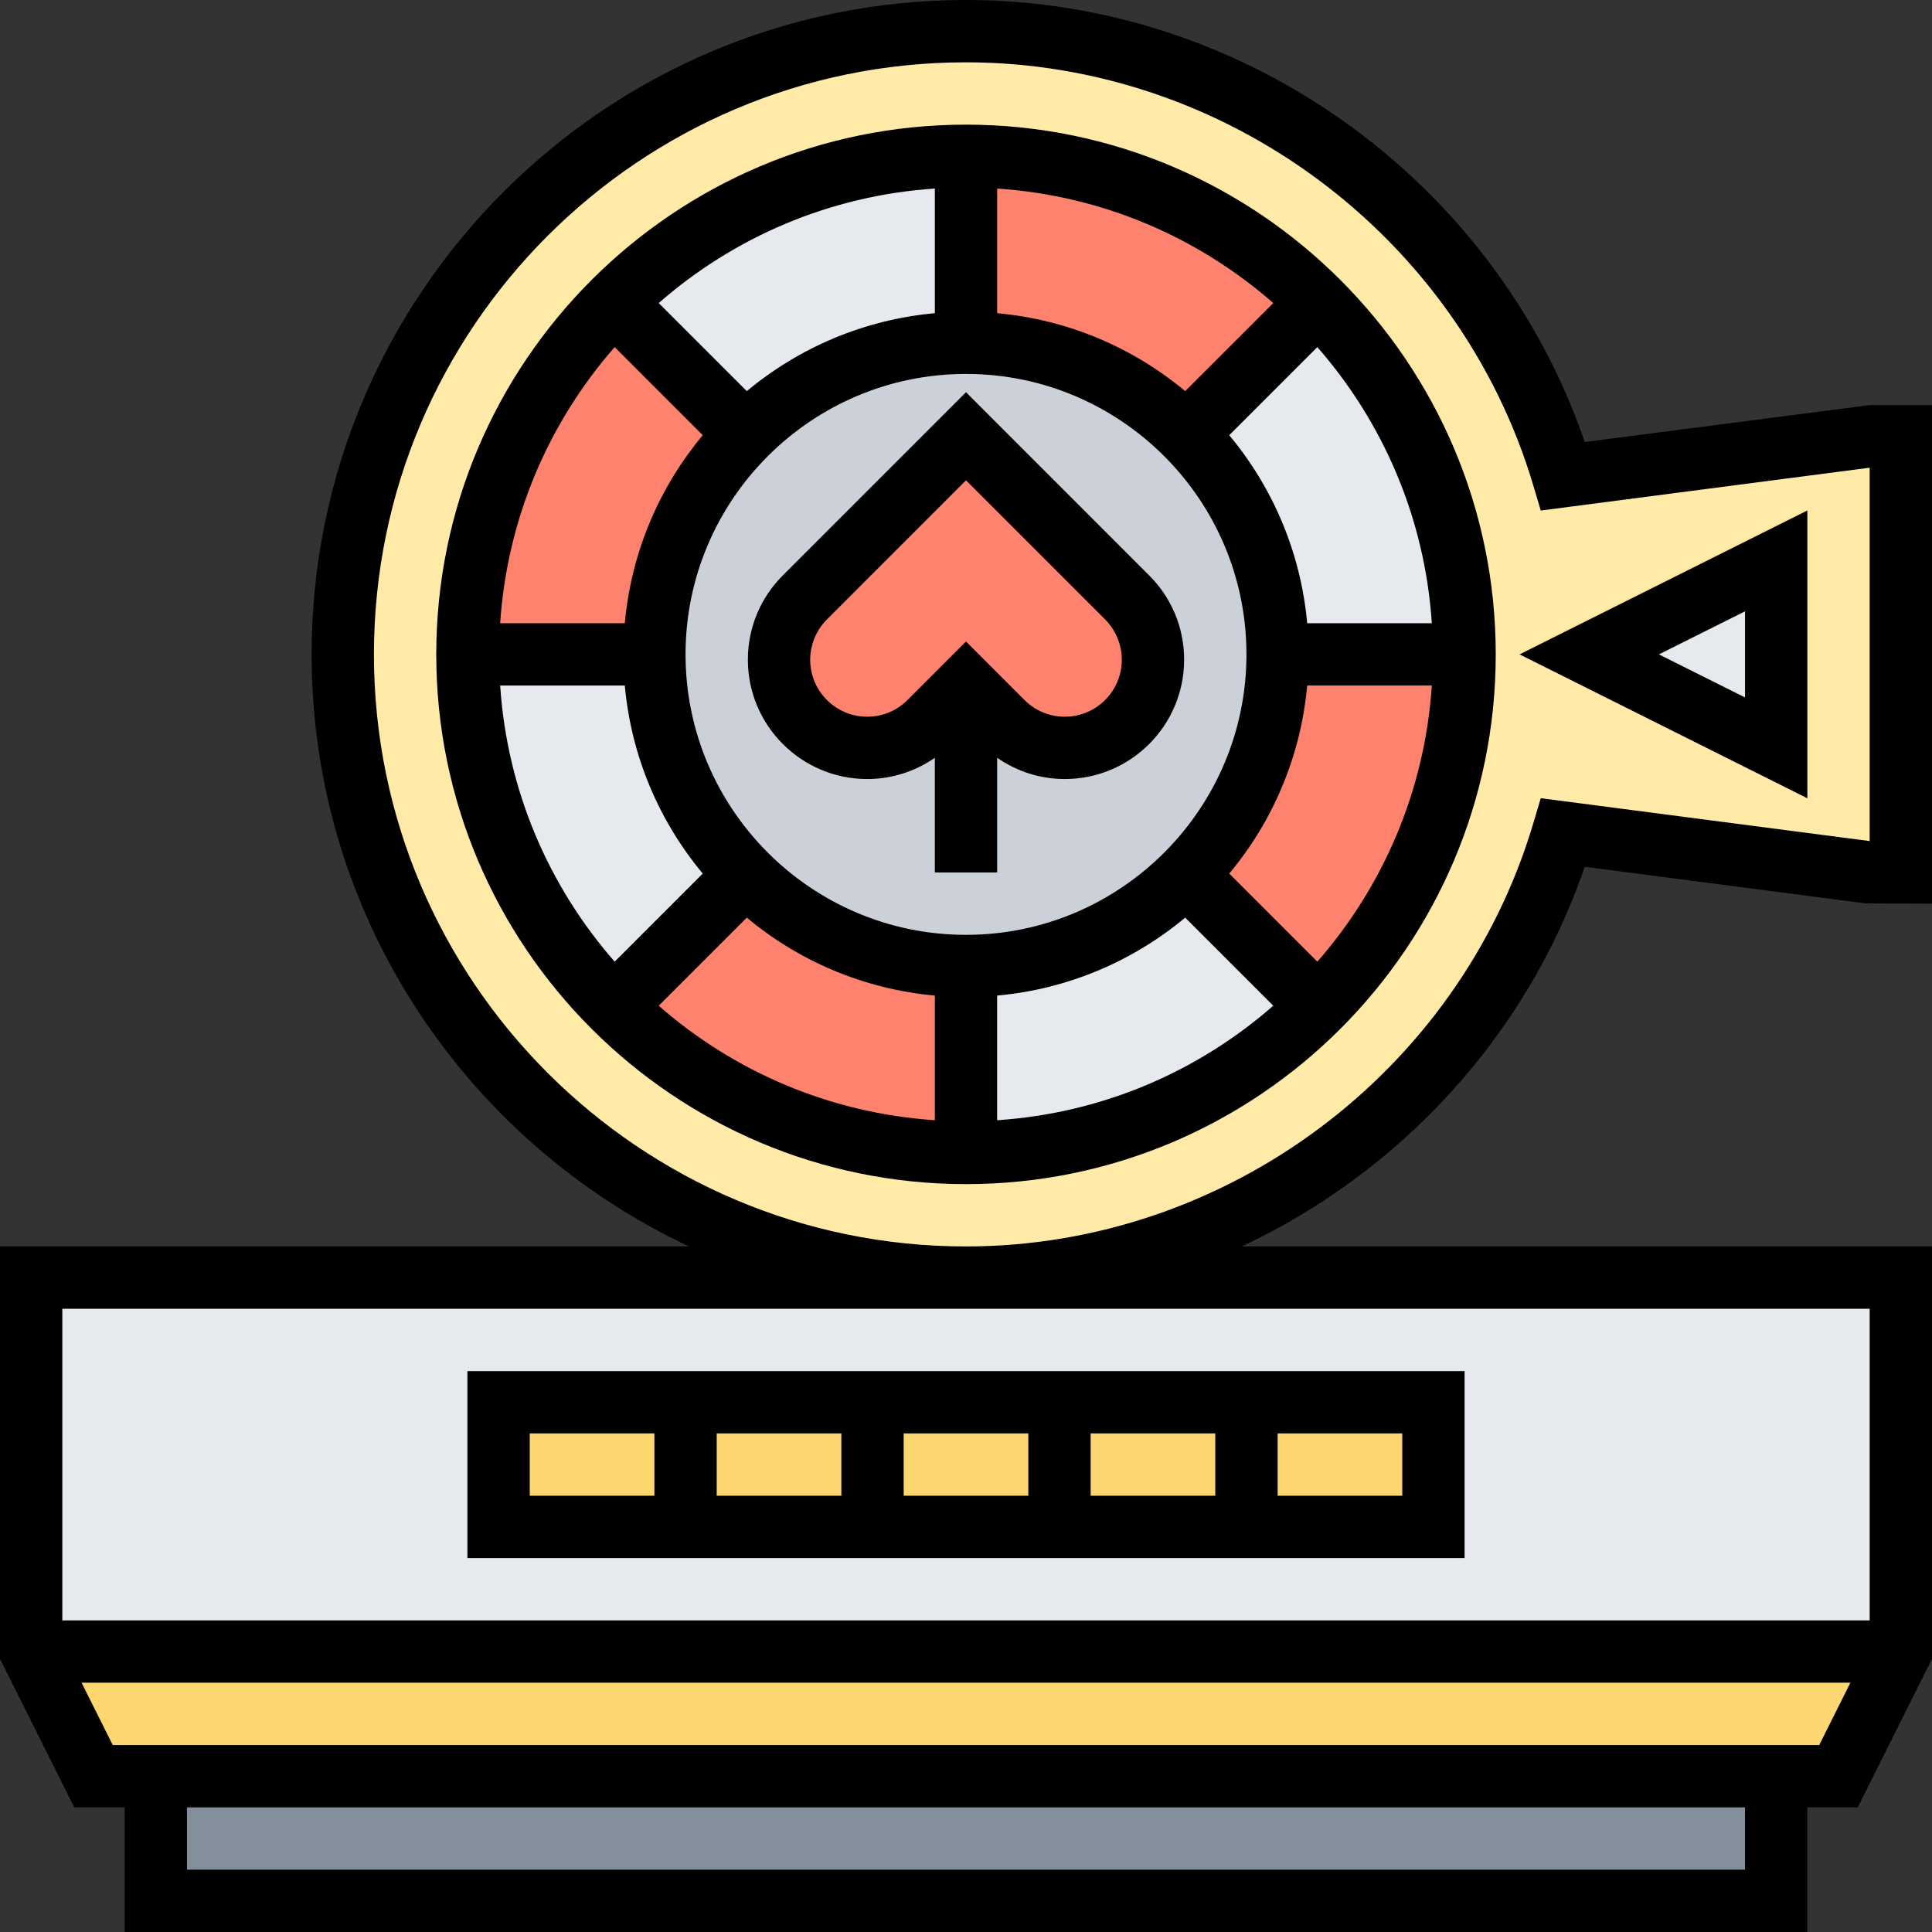 <svg height="496pt" viewBox="0 0 496 496" width="496pt" xmlns="http://www.w3.org/2000/svg"><rect x="0" y="0" width="496" height="496" fill="#333333" stroke="none"/><path d="m488 424-16 32h-448l-16-32zm0 0" fill="#fcd770"/><path d="m488 328v96h-480v-96zm0 0" fill="#e6e9ed"/><path d="m40 456h416v32h-416zm0 0" fill="#838f9b"/><path d="m128 360h240v32h-240zm0 0" fill="#fcd770"/><path d="m488 112v112h-8l-78.719-10.238c-19.68 66-80.801 114.238-153.281 114.238-88.398 0-160-71.602-160-160s71.602-160 160-160c72.48 0 133.602 48.238 153.281 114.238l78.719-10.238zm0 0" fill="#ffeaa7"/><g fill="#e6e9ed"><path d="m376 168h-48c0-22.078-8.961-42.078-23.441-56.559l34-34c23.121 23.199 37.441 55.199 37.441 90.559zm0 0"/><path d="m338.48 258.48.078.078c-23.199 23.121-55.199 37.441-90.559 37.441v-48c22.078 0 42.078-8.961 56.559-23.441zm0 0"/><path d="m168 168c0 22.078 8.961 42.078 23.441 56.559l-34 34c-23.121-23.199-37.441-55.199-37.441-90.559zm0 0"/><path d="m248 40v48c-22.078 0-42.078 8.961-56.559 23.441l-34-34c23.199-23.121 55.199-37.441 90.559-37.441zm0 0"/></g><path d="m338.559 77.441-34 34c-14.48-14.48-34.48-23.441-56.559-23.441v-48c35.359 0 67.359 14.32 90.559 37.441zm0 0" fill="#ff826e"/><path d="m328 168h48c0 35.359-14.32 67.359-37.441 90.559l-34-34c14.48-14.48 23.441-34.48 23.441-56.559zm0 0" fill="#ff826e"/><path d="m248 248v48c-35.359 0-67.359-14.32-90.559-37.441l34-34c14.48 14.48 34.48 23.441 56.559 23.441zm0 0" fill="#ff826e"/><path d="m120 168c0-35.359 14.32-67.359 37.441-90.559l34 34c-14.48 14.48-23.441 34.48-23.441 56.559zm0 0" fill="#ff826e"/><path d="m304.559 111.441c14.48 14.48 23.441 34.48 23.441 56.559s-8.961 42.078-23.441 56.559c-14.48 14.48-34.48 23.441-56.559 23.441s-42.078-8.961-56.559-23.441c-14.48-14.48-23.441-34.48-23.441-56.559s8.961-42.078 23.441-56.559c14.48-14.48 34.48-23.441 56.559-23.441s42.078 8.961 56.559 23.441zm0 0" fill="#ccd1d9"/><path d="m289.359 153.359c4.242 4.242 6.641 10 6.641 16 0 6.242-2.559 11.922-6.641 16-4.078 4.082-9.758 6.641-16 6.641-6 0-11.758-2.398-16-6.641l-9.359-9.359-9.359 9.359c-4.242 4.242-10 6.641-16 6.641-6.242 0-11.922-2.559-16-6.641-4.082-4.078-6.641-9.758-6.641-16 0-6 2.398-11.758 6.641-16l41.359-41.359zm0 0" fill="#ff826e"/><path d="m456 144v48l-48-24zm0 0" fill="#e6e9ed"/><path d="m248 32c-74.992 0-136 61.008-136 136s61.008 136 136 136 136-61.008 136-136-61.008-136-136-136zm0 208c-39.695 0-72-32.297-72-72s32.305-72 72-72 72 32.297 72 72-32.305 72-72 72zm56.273-139.586c-13.336-11.125-30.008-18.352-48.273-20.008v-32c27.062 1.801 51.656 12.555 70.887 29.395zm-64.273-20.008c-18.266 1.656-34.93 8.891-48.273 20.008l-22.613-22.613c19.23-16.84 43.824-27.602 70.887-29.395zm-59.586 31.32c-11.125 13.336-18.352 30.008-20.008 48.273h-32c1.801-27.062 12.555-51.656 29.395-70.887zm-20.008 64.273c1.656 18.266 8.891 34.93 20.008 48.273l-22.613 22.613c-16.84-19.23-27.602-43.824-29.395-70.887zm31.32 59.586c13.336 11.125 30.008 18.352 48.273 20.008v32c-27.062-1.801-51.656-12.555-70.887-29.395zm64.273 20.008c18.266-1.656 34.93-8.891 48.273-20.008l22.613 22.613c-19.23 16.84-43.824 27.602-70.887 29.395zm59.586-31.32c11.125-13.336 18.352-30.008 20.008-48.273h32c-1.801 27.062-12.555 51.656-29.395 70.887zm20.008-64.273c-1.656-18.266-8.891-34.93-20.008-48.273l22.613-22.613c16.84 19.23 27.602 43.824 29.395 70.887zm0 0"/><path d="m295.023 147.719-47.023-47.031-47.023 47.031c-5.793 5.785-8.977 13.465-8.977 21.656 0 16.883 13.734 30.625 30.633 30.625 6.305 0 12.297-1.938 17.367-5.449v29.449h16v-29.449c5.078 3.512 11.062 5.449 17.367 5.449 16.898 0 30.633-13.742 30.633-30.625 0-8.191-3.184-15.871-8.977-21.656zm-21.656 36.281c-3.902 0-7.582-1.52-10.344-4.281l-15.023-15.031-15.023 15.031c-2.77 2.762-6.441 4.281-10.344 4.281-8.074 0-14.633-6.559-14.633-14.625 0-3.848 1.559-7.613 4.289-10.344l35.711-35.719 35.719 35.719c2.723 2.73 4.281 6.488 4.281 10.344 0 8.066-6.559 14.625-14.633 14.625zm0 0"/><path d="m376 352h-256v48h256zm-144 16h32v16h-32zm-16 16h-32v-16h32zm64-16h32v16h-32zm-144 0h32v16h-32zm224 16h-32v-16h32zm0 0"/><path d="m406.855 222.527 72.105 9.402 17.039.07v-128h-16l-73.145 9.473c-23.062-67.152-87.422-113.473-158.855-113.473-92.641 0-168 75.367-168 168 0 67.207 39.762 125.16 96.91 152h-176.91v105.887l19.055 38.113h12.945v32h432v-32h12.945l19.055-38.113v-105.887h-177.191c40.52-19.039 73.047-53.793 88.047-97.473zm41.145 257.473h-400v-16h400zm-419.055-32-8-16h454.109l-8 16zm451.055-112v80h-464v-80zm-232-16c-83.816 0-152-68.184-152-152s68.184-152 152-152c66.688 0 126.566 44.641 145.617 108.543l1.941 6.527 84.441-11v95.859l-84.441-11.008-1.941 6.527c-19.051 63.91-78.93 108.551-145.617 108.551zm0 0"/><path d="m464 131.055-73.887 36.945 73.887 36.945zm-16 48-22.113-11.055 22.113-11.055zm0 0"/></svg>